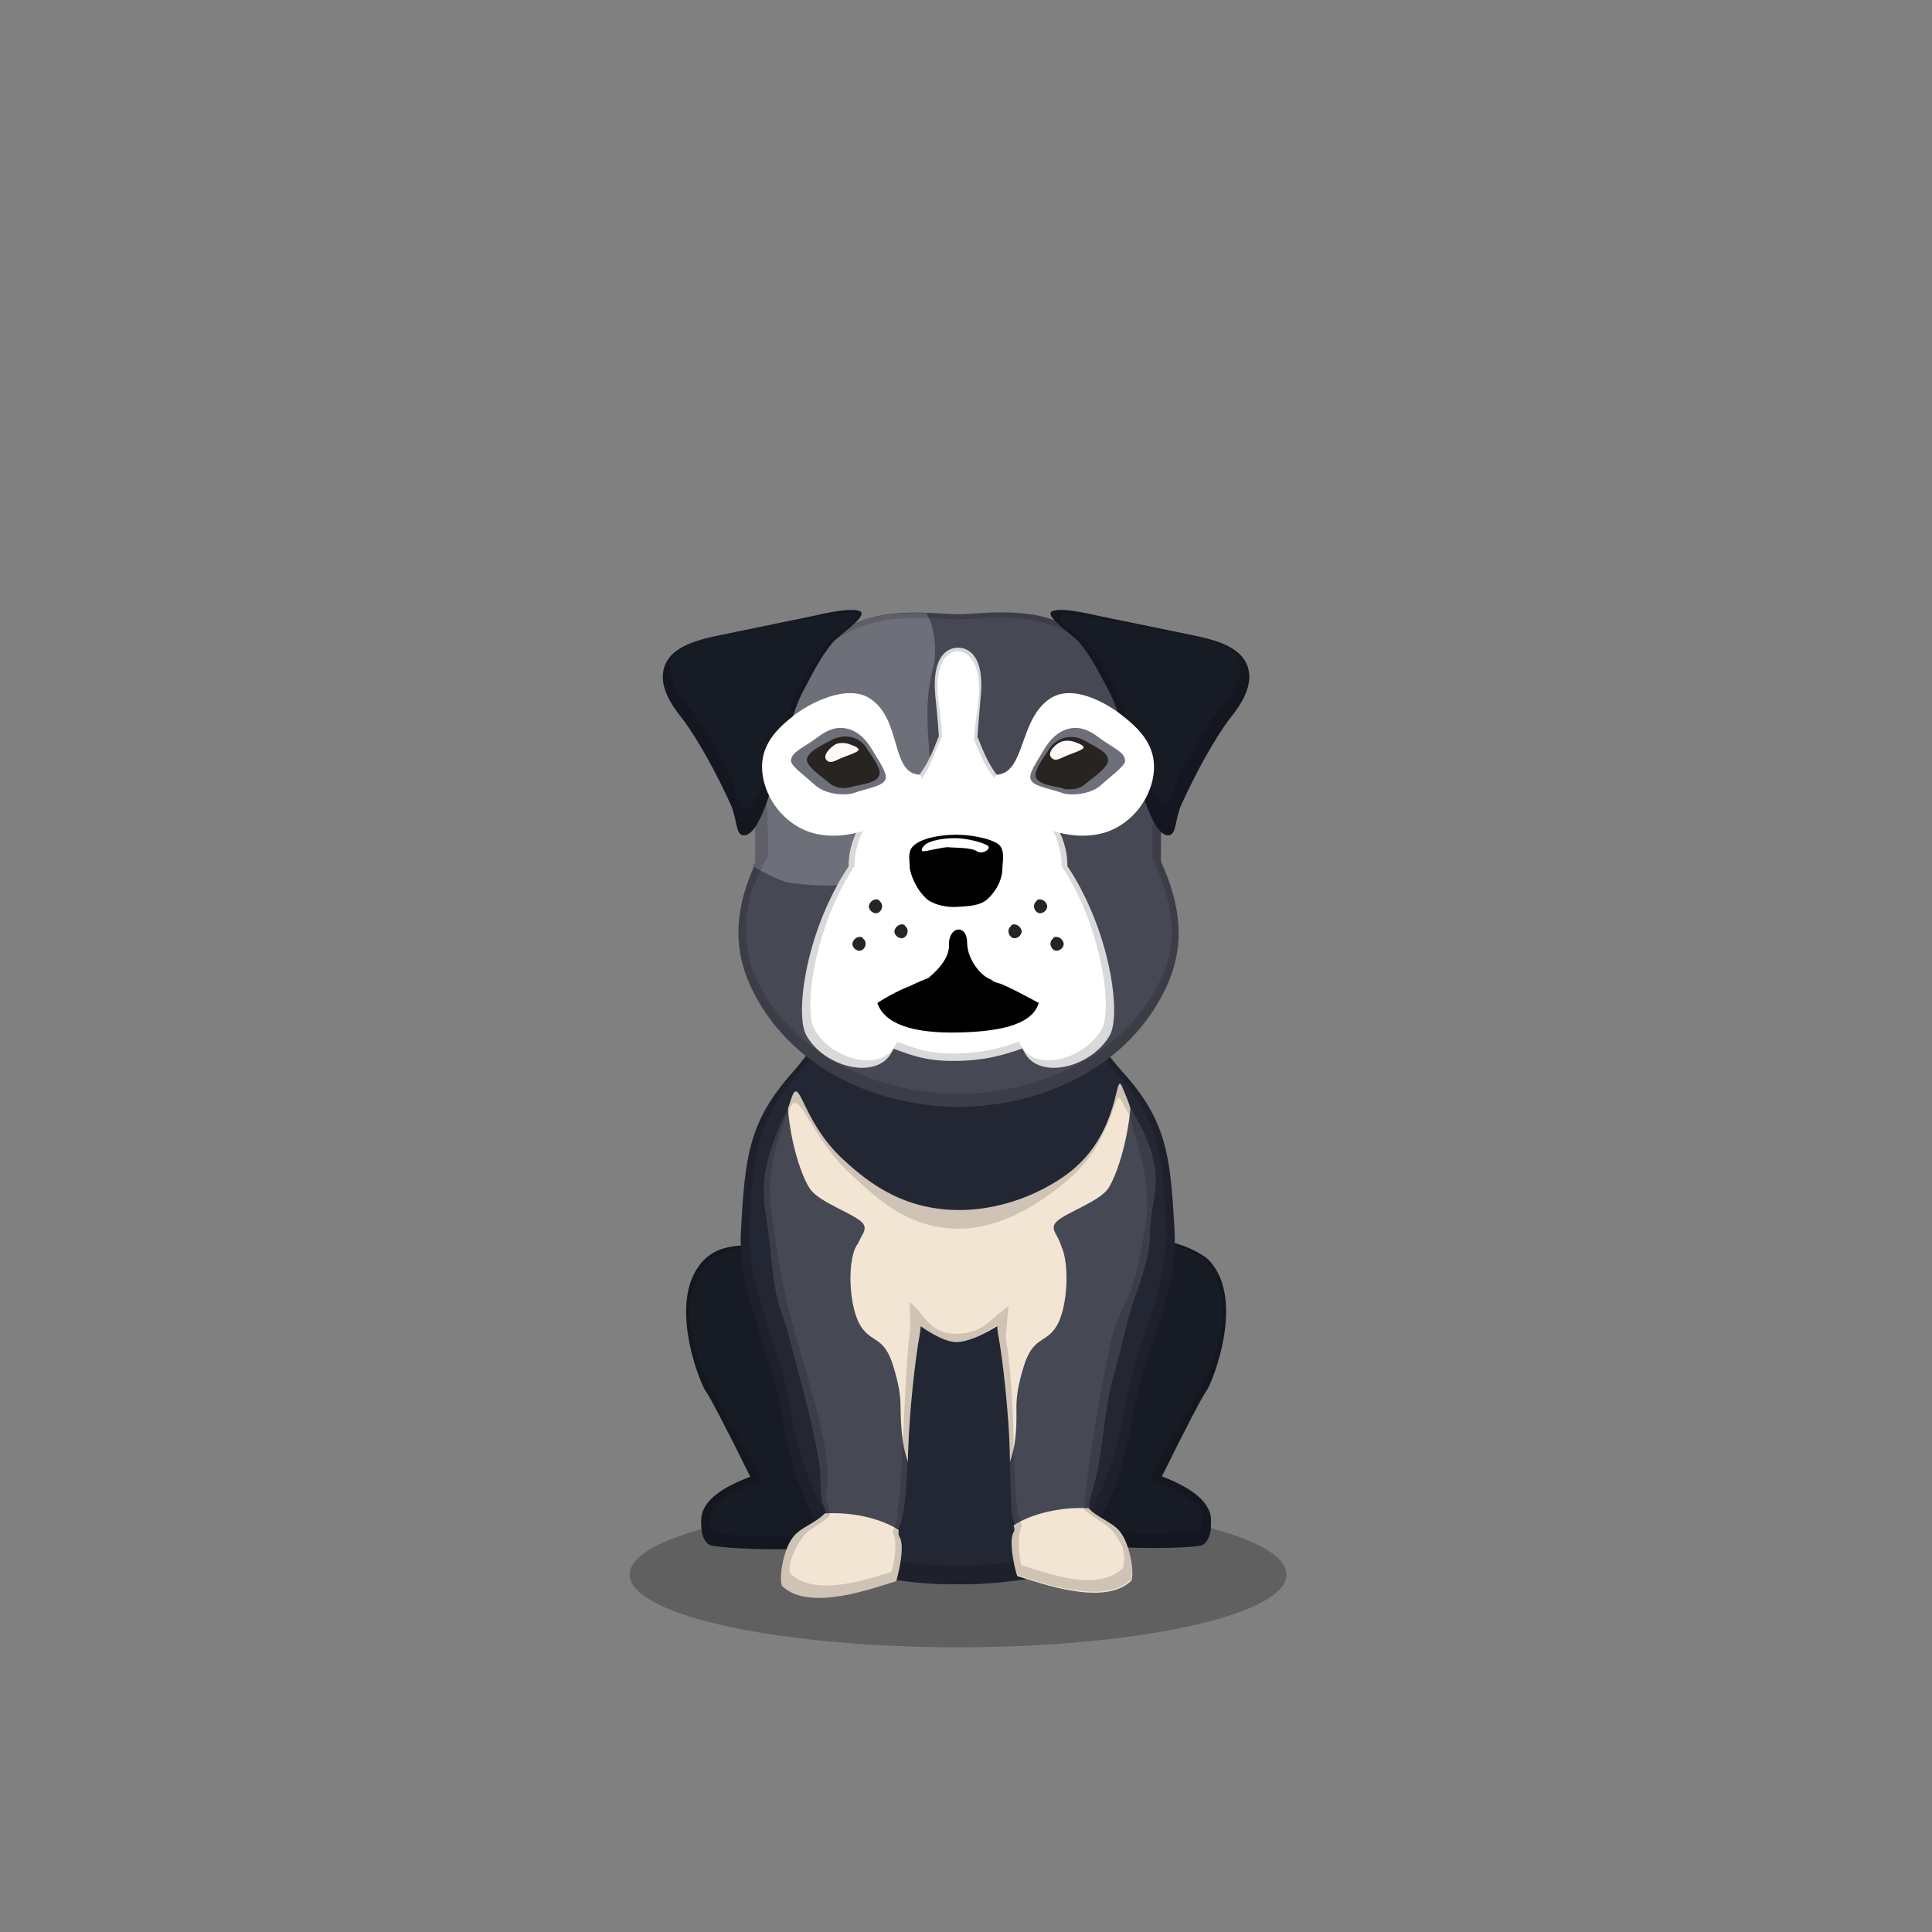 ﻿<?xml version="1.0" encoding="utf-8"?><!DOCTYPE svg PUBLIC "-//W3C//DTD SVG 1.1//EN" "http://www.w3.org/Graphics/SVG/1.1/DTD/svg11.dtd"><svg x="0" y="0" width="340px" height="340px" viewBox="0, 0, 340, 340" preserveAspectRatio="xMidYMid" font-size="0" id="a" enable-background="new 0 0 340 340" xmlns="http://www.w3.org/2000/svg" xmlns:xlink="http://www.w3.org/1999/xlink" xmlns:xml="http://www.w3.org/XML/1998/namespace" version="1.1"><rect x="0" y="0" width="340" height="340" fill="#808080" stroke="none"/><g id="b" fill="#000"><g id="c"><g transform="translate(0, 0) translate(0, 224)" id="d"><ellipse cx="168.6" cy="53.1" rx="57.8" ry="12.8" fill-opacity="0.25" id="e" /></g><g id="f"><g transform="translate(101.7, 93.2) translate(25.5, 135.5) scale(-1, 1) translate(-25.5, -135.5) translate(24, 134)" id="g" /><g transform="translate(126.44, 270.3) scale(0.801) translate(-123, -270.3) translate(86.8, 82.9) translate(29, 124)" id="h"><g transform="translate(24, 34) scale(-1, 1) translate(-24, -34)" id="i"><path d="M1 25.2 C1 9.7 33.1 -7.2 43.6 2.4 C52.6 10.7 44.9 29.8 43.6 31.6 C42.7 32.8 39.4 39.1 33.8 50.4 C41.1 53.1 44.6 56.3 44.6 60 C44.6 61.7 44.6 64 42.9 65.3 C41.6 66.3 15.5 67.3 14.1 64.5 C15.9 40.5 1 40.8 1 25.2 z" id="j" fill="#171B24" /><path d="M1 25.2 C1 9.7 33.1 -7.2 43.6 2.4 C52.6 10.7 44.9 29.8 43.6 31.6 C42.7 32.8 39.4 39.1 33.8 50.4 C41.1 53.1 44.6 56.3 44.6 60 C44.6 61.7 44.6 64 42.9 65.3 C41.6 66.3 15.5 67.3 14.1 64.5 C15.9 40.5 1 40.8 1 25.2 z M2.3 24.6 C2.3 39.3 17.6 39 15.9 61.7 C17.2 64.3 40.8 63.5 41.9 62.5 C43.5 61.3 42.6 60.9 42.6 59.3 C42.6 55.7 38.2 53.9 31.4 51.3 C36.8 40.6 42.5 31.5 43.7 28.5 C45 25.3 51.2 10.8 42.6 2.9 C32.6 -6 2.3 10 2.3 24.6 z" opacity="0.15" id="k" /></g></g><g transform="translate(210.56, 270.3) scale(0.801) translate(-214, -270.3) translate(93.3, 82.9) translate(104, 157.5) scale(-1, 1) translate(-104, -157.5) translate(79, 123)" id="l"><g id="m"><path d="M50.1 26.5 C50.1 11 24.7 -9.5 6.1 3.3 C-2.9 11.6 4.8 30.7 6.1 32.5 C7 33.7 10.3 40 15.9 51.3 C8.7 54.1 5.1 57.3 5.1 61 C5.1 62.7 5.1 65 6.8 66.3 C8.1 67.3 32.6 67.7 34 64.9 C37.5 37.2 50.1 42.1 50.1 26.5 z" id="n" fill="#171B24" /><path d="M50.1 26.5 C50.1 42.1 37.5 37.1 34 64.9 C32.6 67.7 8.1 67.3 6.8 66.3 C5.1 65 5.1 62.7 5.1 61 C5.1 57.2 8.7 54 15.9 51.4 C10.3 40 7 33.8 6.1 32.6 C4.8 30.8 -2.9 11.7 6.1 3.4 C24.7 -9.5 50.1 11 50.1 26.5 z M48.5 25.9 C48.5 11.4 24.4 -8.6 7 3.4 C-1.4 11.3 4.3 25.2 6.1 29.3 C7.9 33.4 13 41.2 18.4 51.9 C11.6 54.4 7.1 57.4 7.1 59.4 C7.1 61 6.6 62 8.1 63.2 C9.3 64.2 30.8 64.6 32.1 62 C35.3 36 48.5 40.5 48.5 25.9 z" opacity="0.15" id="o" /></g></g><g transform="translate(109.6, 97.9) translate(13, 60)" id="p"><path d="M84.1 58.7 C83.4 45.5 82.7 39.3 75 30.8 C69 24.2 68.5 19.6 65.4 14.3 C62 8.8 60.8 0.4 45.9 0.4 C31.1 0.4 29.8 8.8 26.5 14.3 C23.4 19.5 22.8 24.1 16.9 30.8 C9.2 39.4 8.5 45.6 7.8 58.7 C7.2 70.2 13.2 79.4 15.3 92.4 C17.9 108.9 26 118.4 29.6 119.2 C36.2 120.6 42.1 121 45.9 120.9 C49.8 121 55.7 120.6 62.2 119.2 C65.8 118.4 73.9 108.9 76.5 92.4 C78.7 79.4 84.7 70.2 84.1 58.7 z" id="q" fill="#232733" /><path d="M84.1 58.7 C84.7 70.2 78.7 79.4 76.5 92.4 C73.9 108.9 65.8 118.4 62.2 119.2 C55.7 120.6 49.8 121 45.9 120.9 C42.1 121 36.2 120.6 29.6 119.2 C26 118.4 17.9 108.9 15.3 92.4 C13.2 79.4 7.2 70.2 7.8 58.7 C8.5 45.6 9.2 39.4 16.9 30.8 C22.8 24.1 23.4 19.5 26.5 14.3 C29.8 8.8 31.1 0.4 45.9 0.4 C60.8 0.4 62 8.8 65.4 14.3 C68.5 19.6 69 24.2 75 30.8 C82.7 39.3 83.4 45.5 84.1 58.7 z M82.6 57.8 C82 45.1 81.3 39.1 73.9 30.9 C68.1 24.6 67.6 20.2 64.7 15.1 C61.4 9.8 60.2 1.7 45.9 1.7 C31.7 1.7 30.4 9.8 27.2 15.1 C24.3 20.1 23.7 24.5 18 30.9 C10.6 39.2 9.9 45.2 9.3 57.8 C8.7 68.8 14.5 77.7 16.5 90.2 C19 106.1 26.8 115.2 30.2 116 C36.6 117.3 42.2 117.7 45.9 117.6 C49.7 117.7 55.3 117.3 61.6 116 C65 115.2 72.8 106.1 75.3 90.2 C77.4 77.7 83.2 68.8 82.6 57.8 z" opacity="0.15" id="r" /></g><g transform="translate(132.838, 188.17) scale(0.809, 0.911) translate(-124.2, -180.3) translate(95.6, 87) translate(28, 92)" id="s"><path d="M8.3 7.6 C4.2 18.1 8.4 13.1 8.6 22.6 C16.4 36.1 36.9 54 44.4 54 C53 54 74.8 37.2 80.4 23.7 C82.6 18.6 83.5 14.1 82.6 9.9 C82.2 8.1 81 5.7 80.4 4.5 C78.9 1.8 80.1 13.2 69.5 20.9 C64.6 24.4 55.5 28.5 45.1 28.5 C33.2 28.5 25.6 23.5 19.9 18.8 C10.3 11 10.4 1.3 8.3 7.6 z" id="t" fill="#F2E5D3" /><path d="M7.8 8.9 C0.6 21.8 2.6 26.2 3.5 32.6 C4.5 39 4.5 43.6 6.4 48.3 C8.3 53 8.7 55.4 10.3 60.5 C11.8 65.5 13.8 72.5 14.6 77.4 C15 80.1 14.8 82.7 15.2 84.6 C15.6 86.2 16.6 87 16.1 88.2 C15.1 90.8 11.1 91.5 9 93.4 C6.9 95.3 5.9 99.5 6.6 100.7 C12.5 104.7 26.5 101 31.4 100 C31.6 99.9 32.6 93.5 31.4 92 C30.1 90.4 32.3 91 32.8 87.1 C34 83.8 34.1 64.2 35.1 59.4 C36.1 54.6 35.4 49 33.3 47.7 C28.2 44.5 27.3 43.8 23.7 38.6 C20.7 34.4 26.5 32.9 23.7 30.7 C21.5 29 14.5 26.9 12.6 24.4 C10.7 21.9 8.4 15.6 7.8 8.9 z" id="u" fill="#464854" /><path d="M8.9 91.7 C6.8 94.1 5.8 99.5 6.5 101.1 C12.4 106.2 26.4 101.5 31.3 100.2 C31.5 100 33.4 93.6 32.1 91.7 C31.8 91.3 31.8 90.8 31.9 90.3 C27.9 88 21.7 86.8 15.8 87.1 C14 88.9 10.5 89.8 8.9 91.7 z" id="v" fill="#F2E5D3" /><path d="M33.9 77.1 C34 67.9 35.7 56.1 36.4 52.9 C37.4 48.1 35.6 48.4 33.5 47.1 C28.4 43.9 27.7 43.5 24.1 38.3 C23.4 37.3 23.1 35.7 23.1 34.9 C20.6 37.5 20.9 47.2 23.7 51 C26 54.2 28.7 52.8 30.7 58.6 C31.9 62.1 32.3 64.2 32.3 66.7 C32.4 71.1 32.7 74.2 33.9 77.1 z" id="w" fill="#F2E5D3" /><path d="M82.3 8.9 C91.2 21.5 86.6 25.8 86.6 32.6 C86.6 38.9 83.4 44.1 81.8 49.6 C80.2 55.1 79.8 56.9 78.2 62 C77 66 76.1 74.9 75.1 79 C73.6 85.3 72.6 84.8 73.9 87.9 C74.9 90.5 79.1 91.3 81.2 93.2 C83.3 95.1 81.9 98.3 81.2 99.5 C75.3 103.5 64.8 100.5 59.9 99.5 C59.7 99.4 59.1 96 59.1 93.2 C59.1 90.7 56.7 90.6 56.4 86.1 C56.1 83 55.8 57.3 54.8 52.4 C53.8 47.5 54.8 48.8 56.8 47.6 C61.9 44.4 62.8 43.7 66.4 38.5 C69.4 34.3 63.6 32.8 66.4 30.6 C68.6 28.9 75.6 26.8 77.5 24.3 C79.3 21.8 81.6 15.6 82.3 8.9 z" id="x" fill="#464854" /><path d="M80.1 90.7 C82.2 93.1 83.2 98.5 82.5 100.1 C76.6 105.2 62.6 100.5 57.7 99.2 C57.5 99 55.6 92.6 56.9 90.7 C57.2 90.3 57 89.9 56.9 89.4 C60.9 87.1 67.3 85.8 73.2 86.1 C75 87.9 78.5 88.8 80.1 90.7 z" id="y" fill="#F2E5D3" /><path d="M56.1 77.1 C56 67.9 54.3 56.1 53.6 52.9 C52.6 48.1 54.4 48.5 56.4 47.3 C61.5 44.1 62.1 43.9 65.7 38.8 C66.4 37.8 66.8 35.5 66.7 34.7 C69.2 37.3 68.9 47.4 66.1 51.1 C63.8 54.3 61.1 52.9 59.1 58.7 C57.9 62.2 57.5 64.3 57.5 66.8 C57.6 71.1 57.3 74.2 56.1 77.1 z" id="z" fill="#F2E5D3" /><path d="M44.4 54 C42.5 54 39.8 52.9 36.7 51 C36.7 51.5 36.6 52.2 36.4 52.9 C35.9 55.3 34.8 62.4 34.2 69.7 C34.1 71.9 34 74.1 33.9 76.3 C33.9 76.6 33.9 76.8 33.9 77.1 C33.6 81.7 33.3 85.7 32.8 87 C32.6 88.7 32 89.6 31.6 90.1 C31.7 90.2 31.8 90.2 31.9 90.3 C31.8 90.8 31.8 91.3 32.1 91.7 C33.4 93.6 31.5 100 31.3 100.2 C26.4 101.5 12.4 106.2 6.5 101.1 C5.8 99.5 6.8 94.1 8.9 91.7 C10.5 89.8 14 88.9 15.8 87.1 C15.9 87.1 16.1 87.1 16.2 87.1 C16 86.3 15.5 85.6 15.2 84.5 C14.8 82.7 15 80 14.6 77.3 C13.9 72.4 11.8 65.4 10.3 60.4 C8.7 55.3 8.3 52.9 6.4 48.2 C4.5 43.5 4.5 39 3.5 32.6 C2.6 26.2 0.6 21.8 7.8 8.9 C8 8.5 8.1 8.1 8.3 7.6 C10.4 1.3 10.3 11 19.9 18.8 C25.6 23.5 33.2 28.5 45.1 28.5 C55.5 28.5 64.6 24.4 69.5 20.9 C80.1 13.2 78.9 1.8 80.4 4.5 C81 5.5 81.9 7.4 82.4 9.1 C91.1 21.6 86.6 25.9 86.6 32.6 C86.6 38.9 83.4 44.1 81.8 49.6 C80.2 55.1 79.8 56.9 78.2 62 C77 66 76.1 74.9 75.1 79 C74 83.8 73.1 84.7 73.3 86.2 C75.1 87.9 78.5 88.8 80 90.6 C80.8 91.5 81.4 92.8 81.9 94.2 C82.1 94.5 82.1 94.9 82.2 95.2 C82.7 97.2 82.8 99.1 82.4 99.9 C76.5 105 62.5 100.3 57.6 99 C57.4 98.8 55.5 92.4 56.8 90.5 C57.1 90.1 56.9 89.7 56.8 89.2 C56.7 88.3 56.4 87.4 56.3 86 C56.2 85 56.1 81.4 56 76.9 C56 76.7 56 76.5 56 76.3 C56 75.6 56 75 55.9 74.3 C55.6 65.6 54.1 55.6 53.5 52.7 C53.3 51.9 53.2 51.3 53.2 50.7 C49.8 52.9 46.6 54 44.4 54 z M55.8 47.1 C55.8 47.6 55.1 52.6 55.2 53.4 C55.9 56.4 56.8 65.3 56.9 74.1 C57 74 57.2 82.1 57.3 83.1 C57.4 84.4 57.9 87.1 57.8 87.1 C57.9 87.6 58.9 89.5 58.6 89.8 C57.4 91.6 58.4 96.9 58.6 97.1 C63.3 98.3 75 102.6 80.6 97.7 C81 96.9 81.1 95.5 80.6 93.7 C80.6 93.4 79.4 91.6 78.6 90.7 C77.1 89 74 87.9 72.2 86.3 C72.8 80.6 74 72.8 76.1 62.7 C77.2 57.7 77.9 52.6 80.2 48.3 C82.5 44 83.4 42.7 85.4 32.5 C87.4 22.3 83.1 14.6 82.8 12.5 C82.5 10.4 81 8.5 80.2 7.2 C78.8 4.6 78.6 15.5 68.5 22.8 C64 26.3 54.9 32.1 45 32.1 C33.7 32.1 26.9 26 21.5 21.6 C12.3 14.2 10 3.6 8 9.5 C7.9 9.8 4.6 15.7 3.9 22.9 C3.6 26.1 4.7 31.9 5 33.8 C6 39.9 6.7 43 7.8 47.1 C8.9 51.2 10.7 56.3 12.2 61.1 C15 70.1 17.5 78 16 83.5 C15.8 83.5 17.1 87.5 16.9 87.5 C15.2 89.2 12.6 89.8 11.1 91.6 C9.1 93.9 7.7 97.1 8.3 98.7 C13.9 103.5 25.7 99.6 30.3 98.4 C30.5 98.2 31.9 92.8 30.7 91 C30.4 90.6 31.4 89.1 31.3 89 C31.7 88.5 31.6 87 31.8 85.3 C32.3 84 32.3 80.6 32.6 76.2 C32.7 76.4 33.6 55.5 34.3 52.4 C34.5 51.7 34.3 46.8 34.3 46.3 C37.3 48.1 38.2 52.4 44.4 52.4 C50.6 52.4 52.4 48.9 55.8 47.1 z" opacity="0.15" id="a1" /></g></g><g id="b1"><g transform="translate(109.6, 97.9) translate(20, 9)" id="c1"><path d="M74.7 44.7 C74.7 30.9 75.3 23.9 72.1 17.8 C67.3 8.7 61.8 4.3 55.8 2.2 C49.8 0 42.4 1.2 39.1 1.2 C35.8 1.2 28.4 0.1 22.4 2.2 C16.4 4.4 10.9 8.8 6.1 17.8 C2.9 23.9 3.5 30.9 3.5 44.7 C-0.3 52.8 -0.7 59.7 2.5 66.7 C9.1 80.8 24.2 87.8 39.1 87.9 C54 87.8 69.2 80.8 75.7 66.7 C78.9 59.7 78.4 52.8 74.7 44.7 z" id="d1" fill="#464854" /><path d="M2.9 45.5 C5.3 47 8.4 48.4 9.6 48.5 C21.9 50 30.5 47.9 33.8 37.4 C35.8 30.7 31.9 20.5 34.6 10.7 C35.2 8.6 35.2 3.9 33.4 1 C30 0.9 25.9 1 22.2 2.3 C16.2 4.5 10.7 8.9 5.9 17.9 C2.8 24 3.3 31 3.3 44.8 C3.2 45 3.1 45.2 2.9 45.5 z" id="e1" fill="#6E7079" /><path d="M3.1 45.6 C3 45.6 3 45.5 2.9 45.5 C3.1 45.2 3.2 45 3.3 44.8 C3.3 31 2.8 24 5.9 17.9 C10 10.2 14.6 5.9 19.6 3.4 C20.5 2.9 21.5 2.5 22.4 2.2 C28.4 0.1 35.8 1.2 39.1 1.2 C42.4 1.2 49.8 0 55.8 2.2 C61.8 4.3 67.3 8.7 72.1 17.8 C75.3 23.9 74.7 30.9 74.7 44.7 C78.4 52.8 78.9 59.7 75.7 66.7 C69.2 80.8 54 87.8 39.1 87.9 C24.2 87.8 9.1 80.8 2.5 66.7 C-0.6 60 -0.3 53.3 3.1 45.6 z M5.6 43.7 C5.6 43.8 3 48.1 2.3 51.4 C1.2 56 1.6 61.4 3.4 65.2 C9.8 78.8 24.6 85.5 39.1 85.6 C53.6 85.5 68.5 78.8 74.8 65.2 C77.9 58.5 76.8 51.9 73.2 44.1 C73.2 30.8 74.4 24 71.3 18.1 C66.6 9.3 61.2 5.1 55.4 3.1 C49.5 1 42.3 2.1 39.1 2.1 C35.9 2.1 28.7 1.1 22.8 3.1 C21.9 3.4 21 3.8 20.1 4.2 C15.2 6.6 10.7 10.8 6.7 18.2 C3.7 24.1 5.6 30.4 5.6 43.7 z" opacity="0.15" id="f1" /></g><g transform="translate(108.3, 105.9) translate(8, 1)" id="g1"><path d="M14.6 40.1 C13.1 40.1 13.5 37.4 12.3 34.7 C10.1 29.8 6.5 23.1 3.8 19.6 C1.7 17 -0.4 13.7 0.6 10.5 C1.7 7.1 5.8 5.9 9.3 5.1 C15.1 3.9 21 2.7 26.8 1.5 C28.1 1.2 34.4 -0.3 35.3 0.9 C35.7 2 31.5 4.8 30.4 6 C28.1 8.6 26.4 12.2 24.8 15.2 C21.4 22 18.7 40.1 14.6 40.1 z" id="h1" fill="#171B24" /><path d="M3.3 7.3 C2.7 7.8 2.2 8.5 1.9 9.2 C0.9 12 2.8 15 4.7 17.3 C7.2 20.4 10.5 26.3 12.5 30.6 C13.6 33 13.2 35.4 14.6 35.4 C18.4 35.5 21.2 19.7 24.5 13.8 C26.1 11.2 27.7 8 29.9 5.8 C31 4.8 35 2.4 34.6 1.4 C33.8 0.3 27.9 1.6 26.6 1.8 C23.9 2.3 21.2 2.8 18.4 3.2 C21.2 2.7 24 2.1 26.8 1.5 C28.1 1.2 34.4 -0.3 35.3 0.9 C35.7 2 31.5 4.8 30.4 6 C28.1 8.6 26.4 12.2 24.8 15.2 C21.4 22 18.7 40.1 14.6 40.1 C13.1 40.1 13.5 37.4 12.3 34.7 C10.1 29.8 6.5 23.1 3.8 19.6 C1.7 17 -0.4 13.7 0.6 10.5 C1.1 9.1 2 8 3.3 7.3 z" opacity="0.15" id="i1" /></g><g transform="translate(97.2, 105.9) translate(87, 1)" id="j1"><path d="M21.4 40.1 C22.9 40.1 22.5 37.4 23.7 34.7 C25.9 29.8 29.5 23.1 32.2 19.6 C34.3 17 36.4 13.7 35.4 10.5 C34.3 7.1 30.2 5.9 26.7 5.1 C20.9 3.9 15 2.7 9.2 1.5 C7.9 1.2 1.6 -0.3 0.7 0.9 C0.3 2 4.5 4.8 5.6 6 C7.9 8.6 9.6 12.2 11.2 15.2 C14.6 22 17.3 40.1 21.4 40.1 z" id="k1" fill="#171B24" /><path d="M21.4 40.1 C17.3 40.1 14.6 22 11.2 15.2 C9.6 12.2 7.9 8.6 5.6 6 C4.5 4.8 0.3 2 0.7 0.9 C1.6 -0.3 7.9 1.2 9.2 1.5 C15 2.7 20.9 3.9 26.7 5.1 C30.2 5.9 34.3 7.1 35.4 10.5 C36.4 13.7 34.3 17 32.2 19.6 C29.5 23.1 25.9 29.8 23.7 34.7 C22.5 37.4 22.9 40.1 21.4 40.1 z M21.1 34.4 C22.5 34.4 22.1 32.2 23.2 29.9 C25.2 25.8 28.5 20.2 30.9 17.3 C32.9 15.1 34.8 12.3 33.9 9.6 C32.9 6.8 29.1 5.8 25.9 5.1 C20.7 4.1 15.3 3.1 10 2.1 C8.8 1.9 3.1 0.6 2.3 1.6 C1.9 2.5 5.7 4.9 6.7 5.9 C8.8 8.1 10.4 11.1 11.8 13.6 C14.9 19.3 17.4 34.4 21.1 34.4 z" opacity="0.15" id="l1" /></g><g id="m1"><g transform="translate(106.1, 90.5) translate(35, 23)" id="n1"><g id="o1"><path d="M37.5 66.1 C35.6 63 34.6 61.1 27.5 61.1 C20.4 61.1 20.5 63 18.5 66.1 C17.8 67.2 15.4 69 14.6 70.5 C19.1 72.1 21.5 73.3 27.3 73.2 C32.7 73.1 36.4 72 41.2 70.1 C40.1 68.4 38.1 67.1 37.5 66.1 z" id="p1" fill="#FFF" /><path d="M50.6 46 C45.1 33.7 39 30 27.5 30 C16 30 9.9 33.8 4.4 46 C0.2 55.4 -0.9 65.6 0.8 68.7 C4 74.4 13 76.5 15.7 71.9 C16.6 70.4 17.2 68.7 17.7 67.1 C18.1 66.7 18.4 66.3 18.5 66.1 C20.4 63 20.4 61.1 27.5 61.1 C33.2 61.1 34.9 62.3 36.4 64.4 C37.3 66.8 37.9 69.5 39.3 71.9 C42 76.5 50.9 74.4 54.2 68.7 C55.9 65.6 54.8 55.4 50.6 46 z" id="q1" fill="#FFF" /><path d="M15.4 26.9 C20.4 24.7 22.2 21.1 24.1 16.1 C24.7 19.5 25.4 23.5 24.7 25.3 C22.9 29.9 18.8 29.5 16 31.5 C13.3 33.5 11.4 36.2 9.8 39.2 C9.7 38.7 8.8 39 8.3 39.6 C7.9 34.7 10.9 28.9 15.4 26.9 z" id="r1" fill="#FFF" /><path d="M39.6 26.9 C34.6 24.7 32.8 21.1 30.9 16.1 C30.3 19.5 29.6 23.5 30.3 25.3 C32.1 29.9 36.2 29.5 39 31.5 C41.7 33.5 43.6 36.2 45.2 39.2 C45.3 38.7 46.2 39 46.7 39.6 C47.1 34.7 44.1 28.9 39.6 26.9 z" id="s1" fill="#FFF" /><path d="M38 30 C34.3 27.5 31.9 27.9 30.9 25 C30.1 22.7 31.4 10.7 31.5 8.9 C32.3 0 27.5 0.5 27.5 0.5 C27.5 0.5 22.7 0 23.5 8.9 C23.7 10.7 24.9 22.8 24.1 25 C23.1 27.9 20.7 27.4 17 30 C13.8 32.2 10.7 34.8 9.6 37.9 C12.1 36.9 13.1 35.2 16.4 33.5 C19.3 32 21.6 30.6 27.6 30.6 C33.6 30.6 35.9 32 38.8 33.5 C42.1 35.2 43.1 36.9 45.6 37.9 C44.4 34.8 41.3 32.2 38 30 z" id="t1" fill="#FFF" /><path d="M15.4 26.9 C20.4 24.7 22.2 21.1 24.1 16.1 C24.1 16.2 24.1 16.3 24.1 16.4 C23.9 13 23.6 9.8 23.5 8.9 C22.7 0 27.5 0.5 27.5 0.5 C27.5 0.5 32.3 0 31.5 8.9 C31.5 9.7 31.1 12.8 30.9 16.1 C32.8 21.1 34.6 24.7 39.6 26.9 C43.9 28.8 46.8 34.2 46.7 38.9 C48.1 40.9 49.4 43.2 50.6 46 C54.8 55.4 55.9 65.6 54.2 68.7 C50.9 74.4 42 76.5 39.3 71.9 C39.1 71.6 39 71.3 38.8 71 C35.1 72.3 31.8 73.1 27.3 73.2 C22.2 73.3 19.7 72.4 16.2 71.1 C16 71.3 15.9 71.6 15.7 71.9 C13 76.5 4 74.4 0.8 68.7 C-0.9 65.6 0.2 55.4 4.4 46 C5.6 43.2 6.9 40.9 8.3 39 C8.2 34.2 11.1 28.8 15.4 26.9 z M16 27.3 C12 29.1 9.2 34.3 9.3 38.9 C8 40.8 6.8 43 5.6 45.7 C1.7 54.8 0.6 64.6 2.2 67.6 C5.3 73.1 13.8 75.1 16.3 70.7 C16.5 70.4 16.7 70.1 16.8 69.8 C20.2 71.1 22.5 72 27.3 71.9 C31.5 71.8 34.7 71.1 38.2 69.8 C38.4 70.1 38.5 70.4 38.7 70.7 C41.2 75.1 49.6 73.1 52.8 67.6 C54.4 64.6 53.3 54.8 49.4 45.7 C48.2 43 47 40.8 45.7 38.9 C45.8 34.3 43 29.1 39 27.3 C34.2 25.2 32.1 21.4 30.3 16.6 C30.5 13.4 31.1 10.4 31.1 9.6 C31.9 1 27.4 1.1 27.4 1.1 C27.4 1.1 23.2 0.9 24 9.4 C24.1 10.3 24.5 12.7 24.7 16 C24.7 15.9 24 17.8 23.9 17.8 C22.1 22.6 20.8 25.2 16 27.3 z" opacity="0.15" id="u1" /><g transform="translate(8, 44)" id="v1" fill="#282421"><path d="M10.1 5.3 C9.4 4.9 8.4 5.5 8.3 6.4 C8.3 7.2 9.3 7.9 10 7.5 C10.7 7.1 10.9 6 10.2 5.5" id="w1" /><path d="M5.6 0.9 C4.9 0.5 3.9 1.1 3.8 2 C3.8 2.8 4.8 3.5 5.5 3.1 C6.2 2.7 6.4 1.6 5.7 1.1" id="x1" /><path d="M2.7 7.5 C2 7.1 1 7.7 0.9 8.6 C0.9 9.4 1.9 10.1 2.6 9.7 C3.3 9.3 3.5 8.2 2.8 7.7" id="y1" /><path d="M28.9 5.3 C29.6 4.9 30.6 5.5 30.7 6.4 C30.7 7.2 29.7 7.9 29 7.5 C28.3 7.1 28.1 6 28.8 5.5" id="z1" /><path d="M33.4 0.9 C34.1 0.5 35.1 1.1 35.2 2 C35.2 2.8 34.2 3.5 33.5 3.1 C32.8 2.7 32.6 1.6 33.3 1.1" id="a2" /><path d="M36.3 7.5 C37 7.1 38 7.7 38.1 8.6 C38.1 9.4 37.1 10.1 36.4 9.7 C35.7 9.3 35.5 8.2 36.2 7.7" id="b2" /></g></g></g><g transform="translate(168.6, 170.9) scale(2) translate(-168.6, -170.9) translate(97.3, 62.7) translate(65, 102)" id="c2"><path d="M3.7 6.8 C3.2 7 2.7 7.2 2.1 7.5 C1.3 7.8 0.3 8.3 -0.8 9 C-0.2 10.8 2.2 11.7 6.4 11.6 C10.6 11.5 12.9 10.7 13.4 9 C11.9 8.2 10.8 7.6 10 7.3 C9.6 7.2 9.4 7.1 9.2 7 C9.6 7 9.7 7 9.5 7 C8.6 7 7.1 5.3 7.1 3.7 C7.1 2.1 5.6 2.2 5.5 3.7 C5.6 4.7 5 5.7 3.7 6.8 z" id="d2" /></g><g transform="translate(91.5, 62.3) translate(67, 84)" id="e2"><g transform="translate(0.6, 0)" id="f2"><path d="M1 6.3 C1 5.2 0.6 3.7 1.5 2.7 C2.9 1.2 6.3 0.6 9.2 0.6 C12 0.6 15.2 1.3 16.5 2.2 C17.9 3.2 17.3 5.3 17.3 6.7 C17.3 7.6 16.9 9.9 14.6 12 C13.2 13.2 10.8 13.2 9.2 13.3 C7.7 13.4 5.4 13 4.1 12 C1.9 10.1 1 7.1 1 6.3 z" id="g2" /><path d="M3.9 2.2 C3.2 2.7 2.9 3.4 3.3 3.5 C3.7 3.6 7.1 2.7 7.8 2.8 C8.5 2.9 11.8 2.8 12.8 3.5 C13.8 4.2 15.5 3 14.7 2.5 C13.9 2 11.2 1.2 8.9 1.2 C6.6 1.2 4.7 1.7 3.9 2.2 z" id="h2" fill="#FFF" /></g></g><g transform="translate(106.1, 90.5) translate(28, 31)" id="i2"><g id="j2"><path d="M27.4 14.8 C22.7 14.2 24.5 5.1 19.1 1.5 C15.1 -1.3 8.2 2.3 5.5 4.5 C1.9 7.3 -0.5 10.3 0.1 14.8 C0.7 19.3 4 23.4 8.3 24.9 C11.9 26.1 15.9 25.6 19.5 24.1 C22 23 30.4 15.1 27.4 14.8 z" id="k2" fill="#FFF" /><path d="M5.1 12.4 C5.1 10.8 7.5 10 9.7 8.3 C10.5 7.7 12 6.6 13.8 6.6 C16.3 6.6 18.1 8.3 19.3 10.3 C20.6 12.5 22.2 14.7 21.7 15.7 C21.2 16.9 18.6 17.2 16 18.1 C14.8 18.5 11.4 18.4 9.5 16.8 C7.5 15 5.1 13.3 5.1 12.4 z" id="l2" fill="#6E7079" /><path d="M18.6 10.5 C18.4 10.1 18.2 9.8 17.9 9.5 C17.1 8.6 15.9 8.1 14.6 8.1 C13.9 8.1 13.3 8.3 12.7 8.5 C12.6 8.5 12.6 8.6 12.5 8.6 C12.3 8.7 12.1 8.8 11.9 8.9 C10.1 9.9 8.2 10.7 7.9 12.1 C7.7 13.1 9.8 14.7 11.6 16.1 C11.8 16.2 11.9 16.4 12.1 16.5 C12.1 16.5 12.2 16.5 12.2 16.6 C12.9 17 13.7 17.2 14.5 17.2 C14.7 17.2 14.9 17.2 15.1 17.1 L15.2 17.1 C15.5 17.1 15.7 17 16 16.9 C17.9 16.5 20.2 16.2 20.6 15 C21.1 14.2 19.9 12.3 18.6 10.5 z" id="m2" fill="#282421" /><path d="M11.5 12.4 C12 12.8 12.7 12.5 13.3 12.2 C14.5 11.6 17.1 10.9 17 10.4 C16.9 9.9 15.4 9.5 15.2 9.4 C14.5 9.2 13.5 9.2 12.9 9.5 C12.1 10 10.4 11.5 11.5 12.4 z" id="n2" fill="#FFFAF8" /></g></g><g transform="translate(106.1, 90.5) translate(68, 31)" id="o2"><g id="p2"><path d="M1.6 14.8 C6.3 14.2 5.3 5.1 10.6 1.5 C14.6 -1.3 20.8 2.3 23.5 4.5 C27.1 7.3 29.5 10.3 28.9 14.8 C28.3 19.3 25 23.4 20.7 24.9 C17.1 26.1 13.1 25.6 9.5 24.1 C6.9 23 -1.4 15.1 1.6 14.8 z" id="q2" fill="#FFF" /><path d="M23.9 12.4 C23.9 10.8 21.5 10 19.3 8.3 C18.5 7.7 17 6.6 15.2 6.6 C12.7 6.6 10.9 8.3 9.7 10.3 C8.4 12.5 6.8 14.7 7.3 15.7 C7.8 16.9 10.4 17.2 13 18.1 C14.2 18.5 17.6 18.4 19.5 16.8 C21.5 15 23.9 13.3 23.9 12.4 z" id="r2" fill="#6E7079" /><path d="M17.1 9 C16.9 8.9 16.7 8.8 16.5 8.7 C16.4 8.7 16.4 8.6 16.3 8.6 C15.7 8.3 15.1 8.2 14.4 8.2 C13.1 8.2 12 8.7 11.1 9.6 C10.8 9.9 10.5 10.3 10.3 10.7 C9.1 12.4 7.8 14.4 8.2 15.3 C8.7 16.5 10.9 16.8 12.8 17.2 C13.1 17.3 13.3 17.4 13.6 17.4 L13.7 17.4 C13.9 17.4 14.1 17.4 14.3 17.4 C15.2 17.4 15.9 17.2 16.6 16.7 C16.6 16.7 16.7 16.7 16.7 16.6 C16.9 16.5 17.1 16.3 17.2 16.2 C19.1 14.8 21.1 13.2 20.9 12.2 C20.8 10.8 18.9 10.1 17.1 9 z" id="s2" fill="#282421" /><path d="M11.1 12 C11.6 12.4 12.3 12.1 12.9 11.8 C14.1 11.2 16.7 10.5 16.6 10 C16.5 9.5 15 9.1 14.8 9 C14.1 8.8 13.1 8.8 12.5 9.1 C11.6 9.5 9.9 11.1 11.1 12 z" id="t2" fill="#FFFAF8" /></g></g></g></g></g></g><defs><g transform="translate(17.095, 0.801) translate(-135.295, -293.601)" id="u2" fill="#000"><path d="M118.2 302.7 C118.4 307.4 132.5 311.2 149.8 311.2 C167.1 311.2 181.2 307.4 181.4 302.7 C181.4 307.5 181.4 310.1 181.4 310.5 C181.4 315.3 167.3 319.1 149.8 319.1 C132.3 319.1 118.2 315.2 118.2 310.5 L118.2 302.7 L118.2 302.7 z" fill-opacity="0.453" id="v2" fill="#593001" /><path d="M118.7 301.7 C118.9 306.4 133 310.2 150.3 310.2 C167.6 310.2 181.7 306.4 181.9 301.7 C181.9 306.5 181.9 309.1 181.9 309.5 C181.9 314.3 167.8 318.1 150.3 318.1 C132.8 318.1 118.7 314.2 118.7 309.5 L118.7 301.7 L118.7 301.7 z" id="w2" fill="#DA8113" /><linearGradient x1="46.054" y1="-118.693" x2="45.466" y2="-118.693" gradientUnits="userSpaceOnUse" gradientTransform="matrix(117.135, 0, 0, 28.463, -5208.417, 3687.795)" id="x2"><stop offset="0%" stop-color="#D9952A" stop-opacity="1" /><stop offset="6.439%" stop-color="#CA7519" stop-opacity="1" /><stop offset="30.54%" stop-color="#E3AD3A" stop-opacity="1" /><stop offset="51.05%" stop-color="#FFEC91" stop-opacity="1" /><stop offset="68.8%" stop-color="#E9BD44" stop-opacity="1" /><stop offset="86.24%" stop-color="#FFED6C" stop-opacity="1" /><stop offset="93.87%" stop-color="#F2D353" stop-opacity="1" /><stop offset="100%" stop-color="#F2B947" stop-opacity="1" /></linearGradient><path d="M118.2 301.6 C118.4 306.1 132.7 309.7 150.3 309.7 C167.9 309.7 182.2 306.1 182.4 301.6 C182.4 306.2 182.4 308.7 182.4 309 C182.4 313.5 168 317.2 150.3 317.2 C132.6 317.2 118.2 313.5 118.2 309 L118.2 301.6 L118.2 301.6 z" id="y2" style="fill:url(#x2)" /><linearGradient x1="45.491" y1="-117.955" x2="45.941" y2="-117.59" gradientUnits="userSpaceOnUse" gradientTransform="matrix(115.425, 0, 0, 29.925, -5125.077, 3826.124)" id="z2"><stop offset="0%" stop-color="#F4E072" stop-opacity="1" /><stop offset="100%" stop-color="#DB9427" stop-opacity="1" /></linearGradient><ellipse cx="150.3" cy="301.5" rx="31.6" ry="8.2" id="a3" style="fill:url(#z2)" /><linearGradient x1="45.466" y1="-126.007" x2="46.054" y2="-126.007" gradientUnits="userSpaceOnUse" gradientTransform="matrix(117.135, 0, 0, 18.622, -5208.417, 2651.479)" id="b3"><stop offset="0%" stop-color="#D9952A" stop-opacity="1" /><stop offset="6.439%" stop-color="#CA7519" stop-opacity="1" /><stop offset="30.54%" stop-color="#E3AD3A" stop-opacity="1" /><stop offset="51.05%" stop-color="#FFEC91" stop-opacity="1" /><stop offset="68.8%" stop-color="#E9BD44" stop-opacity="1" /><stop offset="86.24%" stop-color="#FFED6C" stop-opacity="1" /><stop offset="93.87%" stop-color="#F2D353" stop-opacity="1" /><stop offset="100%" stop-color="#F2B947" stop-opacity="1" /></linearGradient><path d="M119.2 299.9 C119 300.2 118.9 300.6 118.9 301 C118.9 305.5 132.9 309.2 150.3 309.2 C167.7 309.2 181.7 305.5 181.7 301 C181.7 300.6 181.6 300.3 181.4 299.9 C182 300.5 182.4 301.2 182.4 301.9 C182.4 306.4 168 310.1 150.3 310.1 C132.6 310.1 118.2 306.4 118.2 301.9 C118.2 301.3 118.6 300.6 119.2 299.9 z" id="c3" style="fill:url(#b3)" /><linearGradient x1="45.196" y1="-121.59" x2="45.375" y2="-120.676" gradientUnits="userSpaceOnUse" gradientTransform="matrix(101.745, 0, 0, 23.94, -4458.332, 3199.41)" id="d3"><stop offset="0%" stop-color="#F8DD61" stop-opacity="1" /><stop offset="100%" stop-color="#EAA330" stop-opacity="1" /></linearGradient><ellipse cx="150.3" cy="300.8" rx="27.8" ry="6.6" id="e3" style="fill:url(#d3)" /><linearGradient x1="45.569" y1="-134.267" x2="45.022" y2="-134.267" gradientUnits="userSpaceOnUse" gradientTransform="matrix(101.745, 0, 0, 13.252, -4458.332, 2077.223)" id="f3"><stop offset="0%" stop-color="#F4CA2F" stop-opacity="1" /><stop offset="51.38%" stop-color="#BF7737" stop-opacity="1" /><stop offset="100%" stop-color="#E4A929" stop-opacity="1" /></linearGradient><path d="M122.6 301.5 C122.5 301.3 122.4 301 122.4 300.8 C122.4 297.2 134.9 294.2 150.2 294.2 C165.5 294.2 178 297.1 178 300.8 C178 301 177.9 301.3 177.8 301.5 C176.3 298.2 164.5 295.6 150.1 295.6 C135.7 295.6 124.1 298.2 122.6 301.5 z" id="g3" style="fill:url(#f3)" /></g></defs><desc>NC6ENHG7LG9,d9HGelwcj4tBHS1eaikFU0MzgnIxN922QdYw6hmV3ktaFEN8ZHbU7l3Lp0DW9MIkj5xBYaiEtw1vpcVGinY6GQ==</desc></svg>
